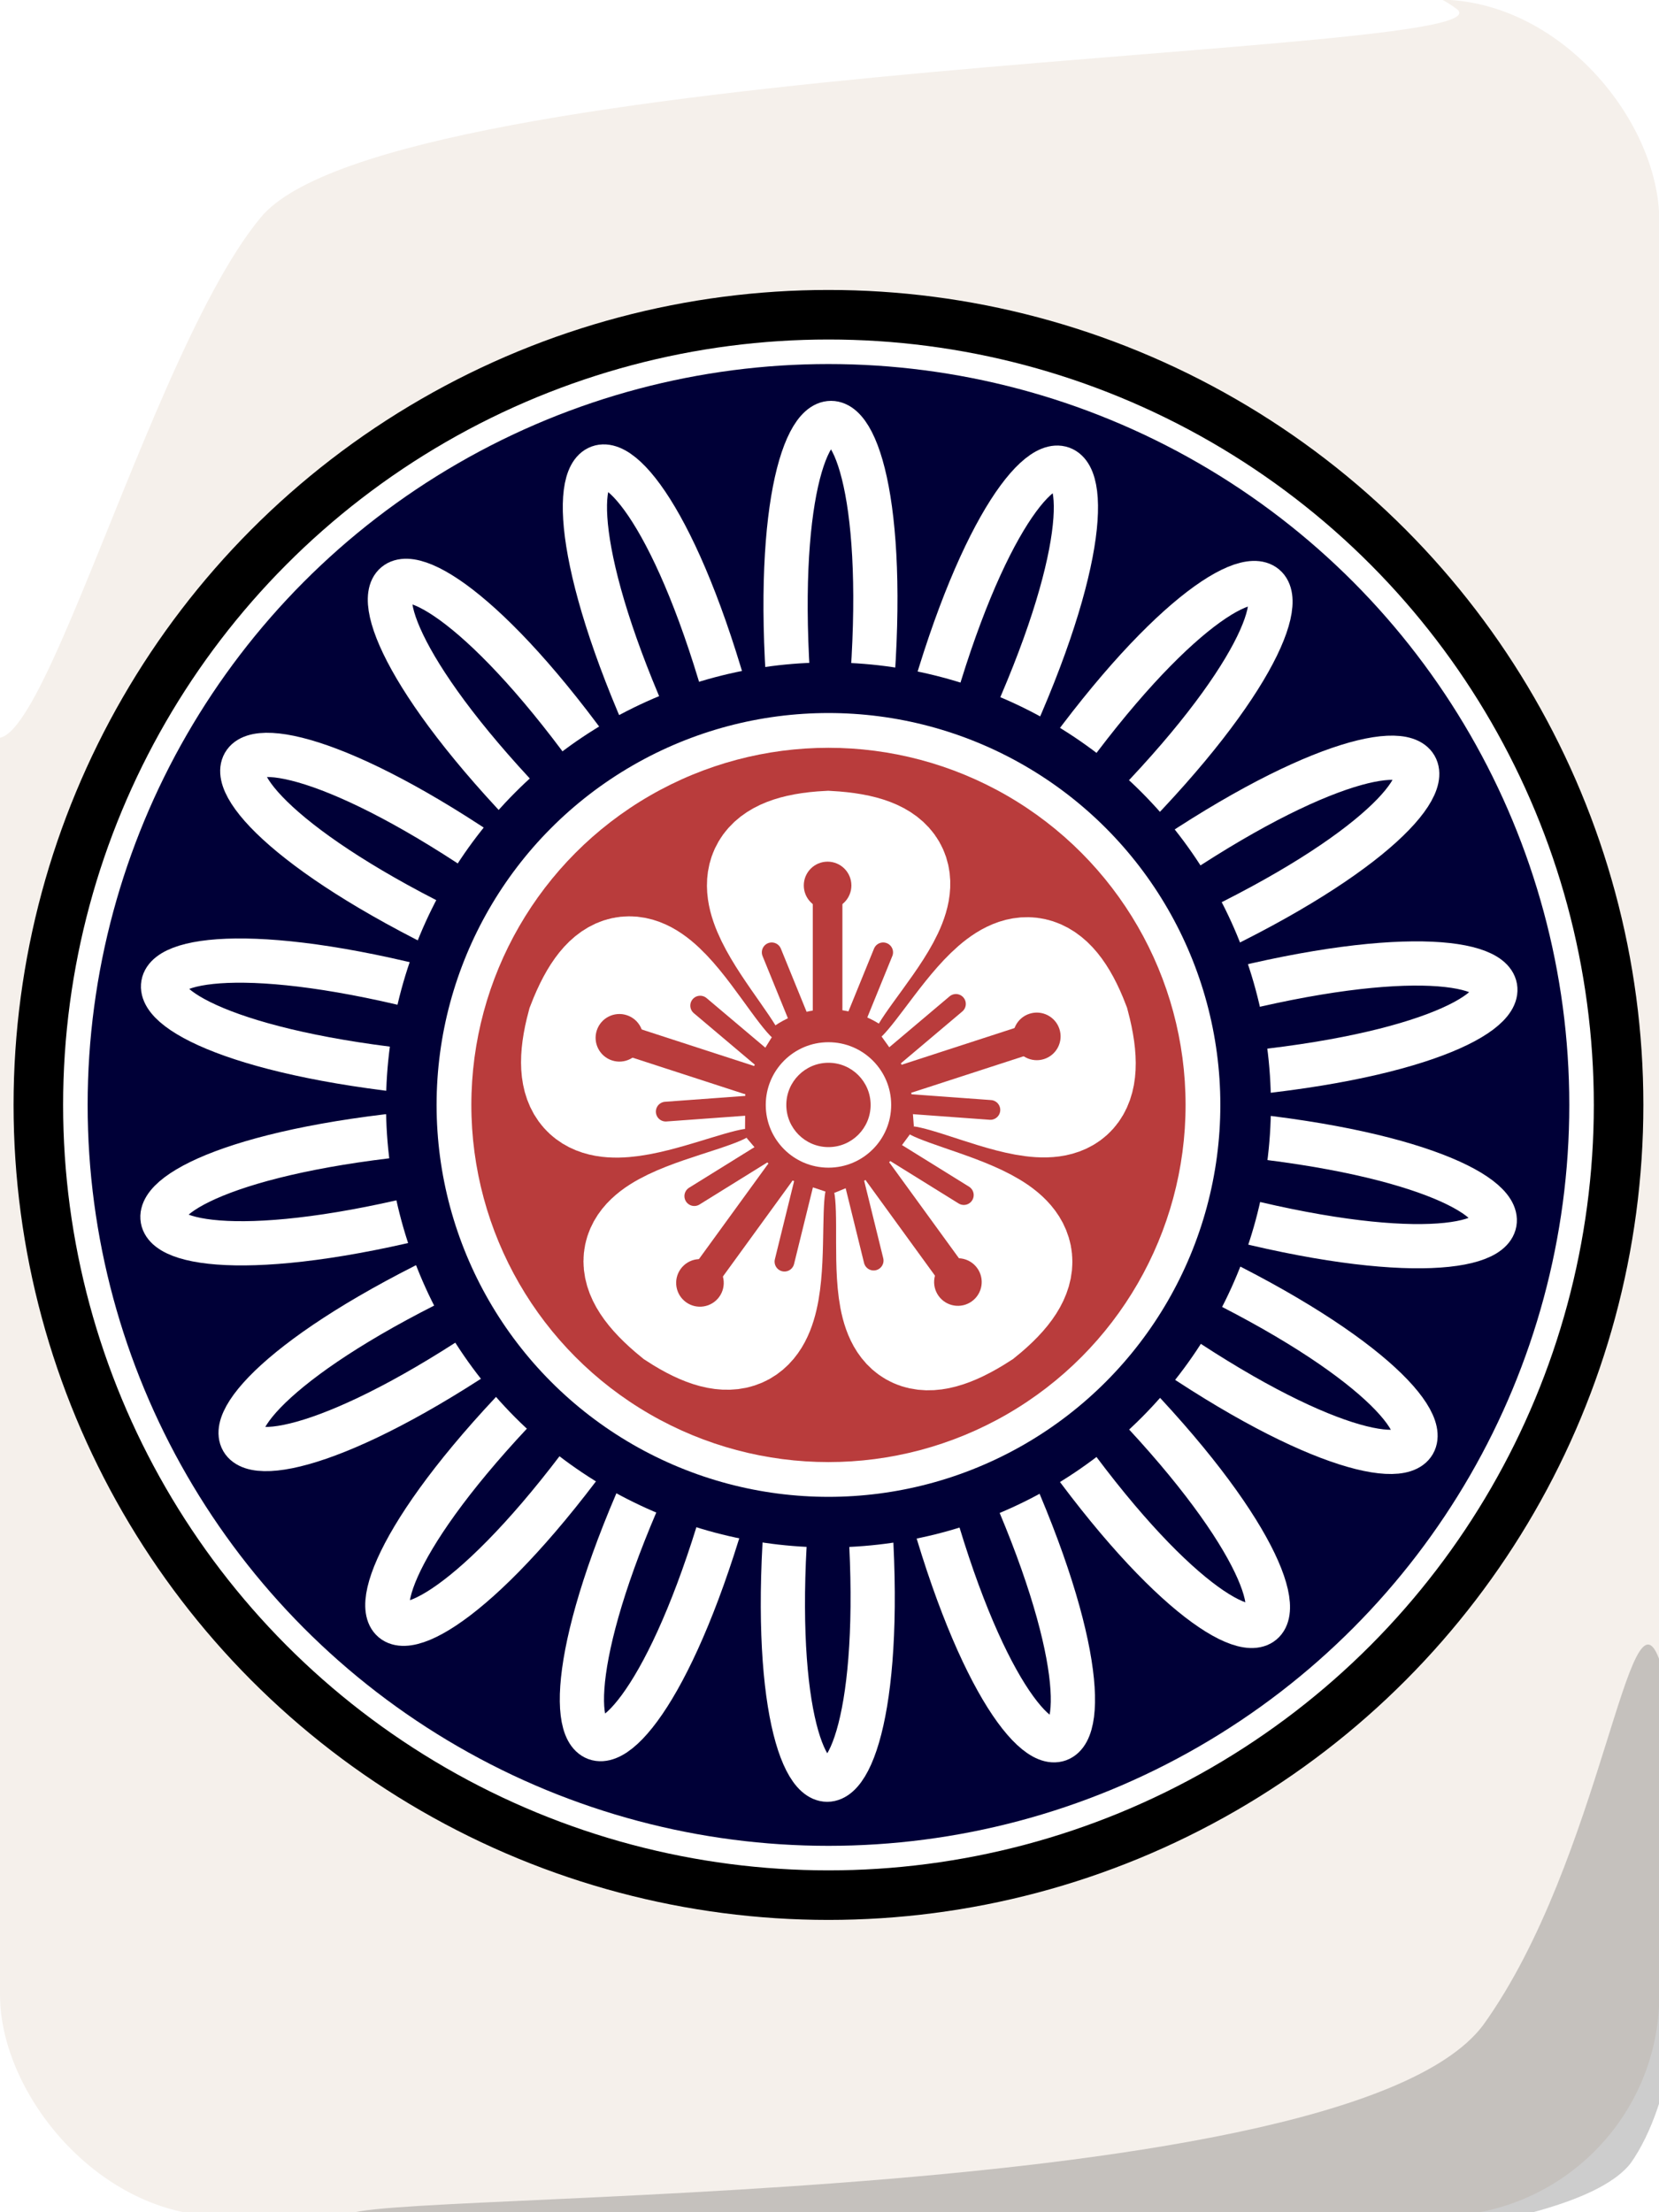 <svg xmlns="http://www.w3.org/2000/svg" xmlns:xlink="http://www.w3.org/1999/xlink" width="300" height="400"><g transform="translate(0 -652.362)"><rect width="300.059" height="400.778" y="652.284" ry="40" style="opacity:1;fill:#f5f0eb;fill-opacity:1;fill-rule:nonzero;stroke:none;stroke-width:10;stroke-linecap:butt;stroke-linejoin:round;stroke-miterlimit:4;stroke-dasharray:none;stroke-dashoffset:0;stroke-opacity:1"/><path d="M-4.769 775.071c-4.881-33.076-12.077-100.834 3.49-123.007 20.277-26.12 234.78-20.433 264.593 1.846 12.9 8.739-192.964 9.211-216.215 37.835C24.391 719.112.651 818.187-4.769 775.07Z" mask="url(#b)" style="fill:#fff;fill-opacity:1;fill-rule:evenodd;stroke:none;stroke-width:1px;stroke-linecap:butt;stroke-linejoin:miter;stroke-opacity:1;filter:url(#a)"/><path d="M151.736 1025.018c-3.327-9.314-10.249-68.454 5.318-90.627 20.277-26.12 219.436-16.458 231.555-9.932 11.074 5.317-178.604.06-204.851 34.867-21.594 30-26.501 82.178-32.022 65.692z" mask="url(#c)" style="fill:#000;fill-opacity:.196;fill-rule:evenodd;stroke:none;stroke-width:1px;stroke-linecap:butt;stroke-linejoin:miter;stroke-opacity:1;filter:url(#a)" transform="rotate(180 225.969 988.943)"/></g><g transform="matrix(.893 0 0 .893 -207.387 -311.331)"><circle cx="400" cy="572.362" r="160" style="opacity:1;fill:#fff;fill-opacity:1;fill-rule:nonzero;stroke:#000;stroke-width:10.033;stroke-linecap:butt;stroke-linejoin:round;stroke-miterlimit:4;stroke-dasharray:none;stroke-dashoffset:0;stroke-opacity:1"/><circle cx="400" cy="572.362" r="145" style="opacity:1;fill:#000037;fill-opacity:1;fill-rule:nonzero;stroke:#000037;stroke-width:10.033;stroke-linecap:butt;stroke-linejoin:round;stroke-miterlimit:4;stroke-dasharray:none;stroke-dashoffset:0;stroke-opacity:1"/><g transform="translate(.354)"><path id="a" d="M392.327 496.48c-8.272-82.935 24.083-82.938 15.288 0" style="fill:none;fill-rule:evenodd;stroke:#fff;stroke-width:8.955;stroke-linecap:round;stroke-linejoin:miter;stroke-miterlimit:4;stroke-dasharray:none;stroke-opacity:1"/><g transform="translate(-31 -64.5)"><use xlink:href="#a" width="100%" height="100%" transform="rotate(20 230.025 691.537)"/><use xlink:href="#a" width="100%" height="100%" transform="rotate(40 325.532 646.348)"/><use xlink:href="#a" width="100%" height="100%" transform="rotate(60 358.702 630.653)"/><use xlink:href="#a" width="100%" height="100%" transform="rotate(80 376.35 622.303)"/><use xlink:href="#a" width="100%" height="100%" transform="rotate(100 387.87 616.852)"/><use xlink:href="#a" width="100%" height="100%" transform="rotate(120 396.42 612.807)"/><use xlink:href="#a" width="100%" height="100%" transform="rotate(140 403.39 609.509)"/><use xlink:href="#a" width="100%" height="100%" transform="rotate(160 409.52 606.608)"/><use xlink:href="#a" width="100%" height="100%" transform="rotate(180 415.28 603.883)"/><use xlink:href="#a" width="100%" height="100%" transform="rotate(-160 421.04 601.158)"/><use xlink:href="#a" width="100%" height="100%" transform="rotate(-140 427.17 598.258)"/><use xlink:href="#a" width="100%" height="100%" transform="rotate(-120 434.14 594.96)"/><use xlink:href="#a" width="100%" height="100%" transform="rotate(-100 442.69 590.914)"/><use xlink:href="#a" width="100%" height="100%" transform="rotate(-80 454.21 585.464)"/><use xlink:href="#a" width="100%" height="100%" transform="rotate(-60 471.859 577.113)"/><use xlink:href="#a" width="100%" height="100%" transform="rotate(-40 505.028 561.419)"/><use xlink:href="#a" width="100%" height="100%" transform="rotate(-20 600.536 516.23)"/></g></g><circle cx="400" cy="572.362" r="84.474" style="opacity:1;fill:#fff;fill-opacity:1;fill-rule:nonzero;stroke:#000037;stroke-width:10.24;stroke-linecap:butt;stroke-linejoin:round;stroke-miterlimit:4;stroke-dasharray:none;stroke-dashoffset:0;stroke-opacity:1"/><circle cx="400" cy="572.362" r="72.315" style="opacity:1;fill:#b93c3c;fill-opacity:1;fill-rule:nonzero;stroke:none;stroke-width:12;stroke-linecap:round;stroke-linejoin:round;stroke-miterlimit:4;stroke-dasharray:none;stroke-dashoffset:0;stroke-opacity:1"/><g id="c" transform="translate(-.177 .088)"><path d="M401.332 554.245c-3.146-9.94-29.568-32.568-1.223-34.015 29.37 1.6.872 23.529-1.718 34.178" style="fill:none;fill-rule:evenodd;stroke:#fff;stroke-width:23.11;stroke-linecap:butt;stroke-linejoin:miter;stroke-miterlimit:4;stroke-dasharray:none;stroke-opacity:1"/><path d="M400 555.191v-25.657" style="fill:none;fill-rule:evenodd;stroke:#b93c3c;stroke-width:6;stroke-linecap:round;stroke-linejoin:round;stroke-miterlimit:4;stroke-dasharray:none;stroke-opacity:1"/><circle cx="400" cy="527.834" r="4.819" style="opacity:1;fill:#b93c3c;fill-opacity:1;fill-rule:nonzero;stroke:none;stroke-width:3;stroke-linecap:round;stroke-linejoin:round;stroke-miterlimit:4;stroke-dasharray:none;stroke-dashoffset:0;stroke-opacity:1"/><path id="b" d="m404.688 557.487 6.565-16.11" style="fill:none;fill-rule:evenodd;stroke:#b93c3c;stroke-width:4;stroke-linecap:round;stroke-linejoin:miter;stroke-miterlimit:4;stroke-dasharray:none;stroke-opacity:1"/><use xlink:href="#b" width="100%" height="100%" transform="matrix(-1 0 0 1 799.938 0)"/></g><circle cx="400" cy="572.362" r="16.035" style="opacity:1;fill:#fff;fill-opacity:1;fill-rule:nonzero;stroke:#b93c3c;stroke-width:6.67;stroke-linecap:round;stroke-linejoin:round;stroke-miterlimit:4;stroke-dasharray:none;stroke-dashoffset:0;stroke-opacity:1"/><circle cx="400" cy="572.362" r="8.537" style="opacity:1;fill:#b93c3c;fill-opacity:1;fill-rule:nonzero;stroke:none;stroke-width:6;stroke-linecap:round;stroke-linejoin:round;stroke-miterlimit:4;stroke-dasharray:none;stroke-dashoffset:0;stroke-opacity:1"/><use xlink:href="#c" id="d" width="100%" height="100%" x="0" y="0" transform="rotate(-72 399.973 572.358)"/><use xlink:href="#d" id="e" width="100%" height="100%" x="0" y="0" transform="rotate(-72 399.973 572.358)"/><use xlink:href="#e" id="f" width="100%" height="100%" x="0" y="0" transform="rotate(-72 399.973 572.358)"/><use xlink:href="#f" width="100%" height="100%" transform="rotate(-72 399.973 572.358)"/></g></svg>

